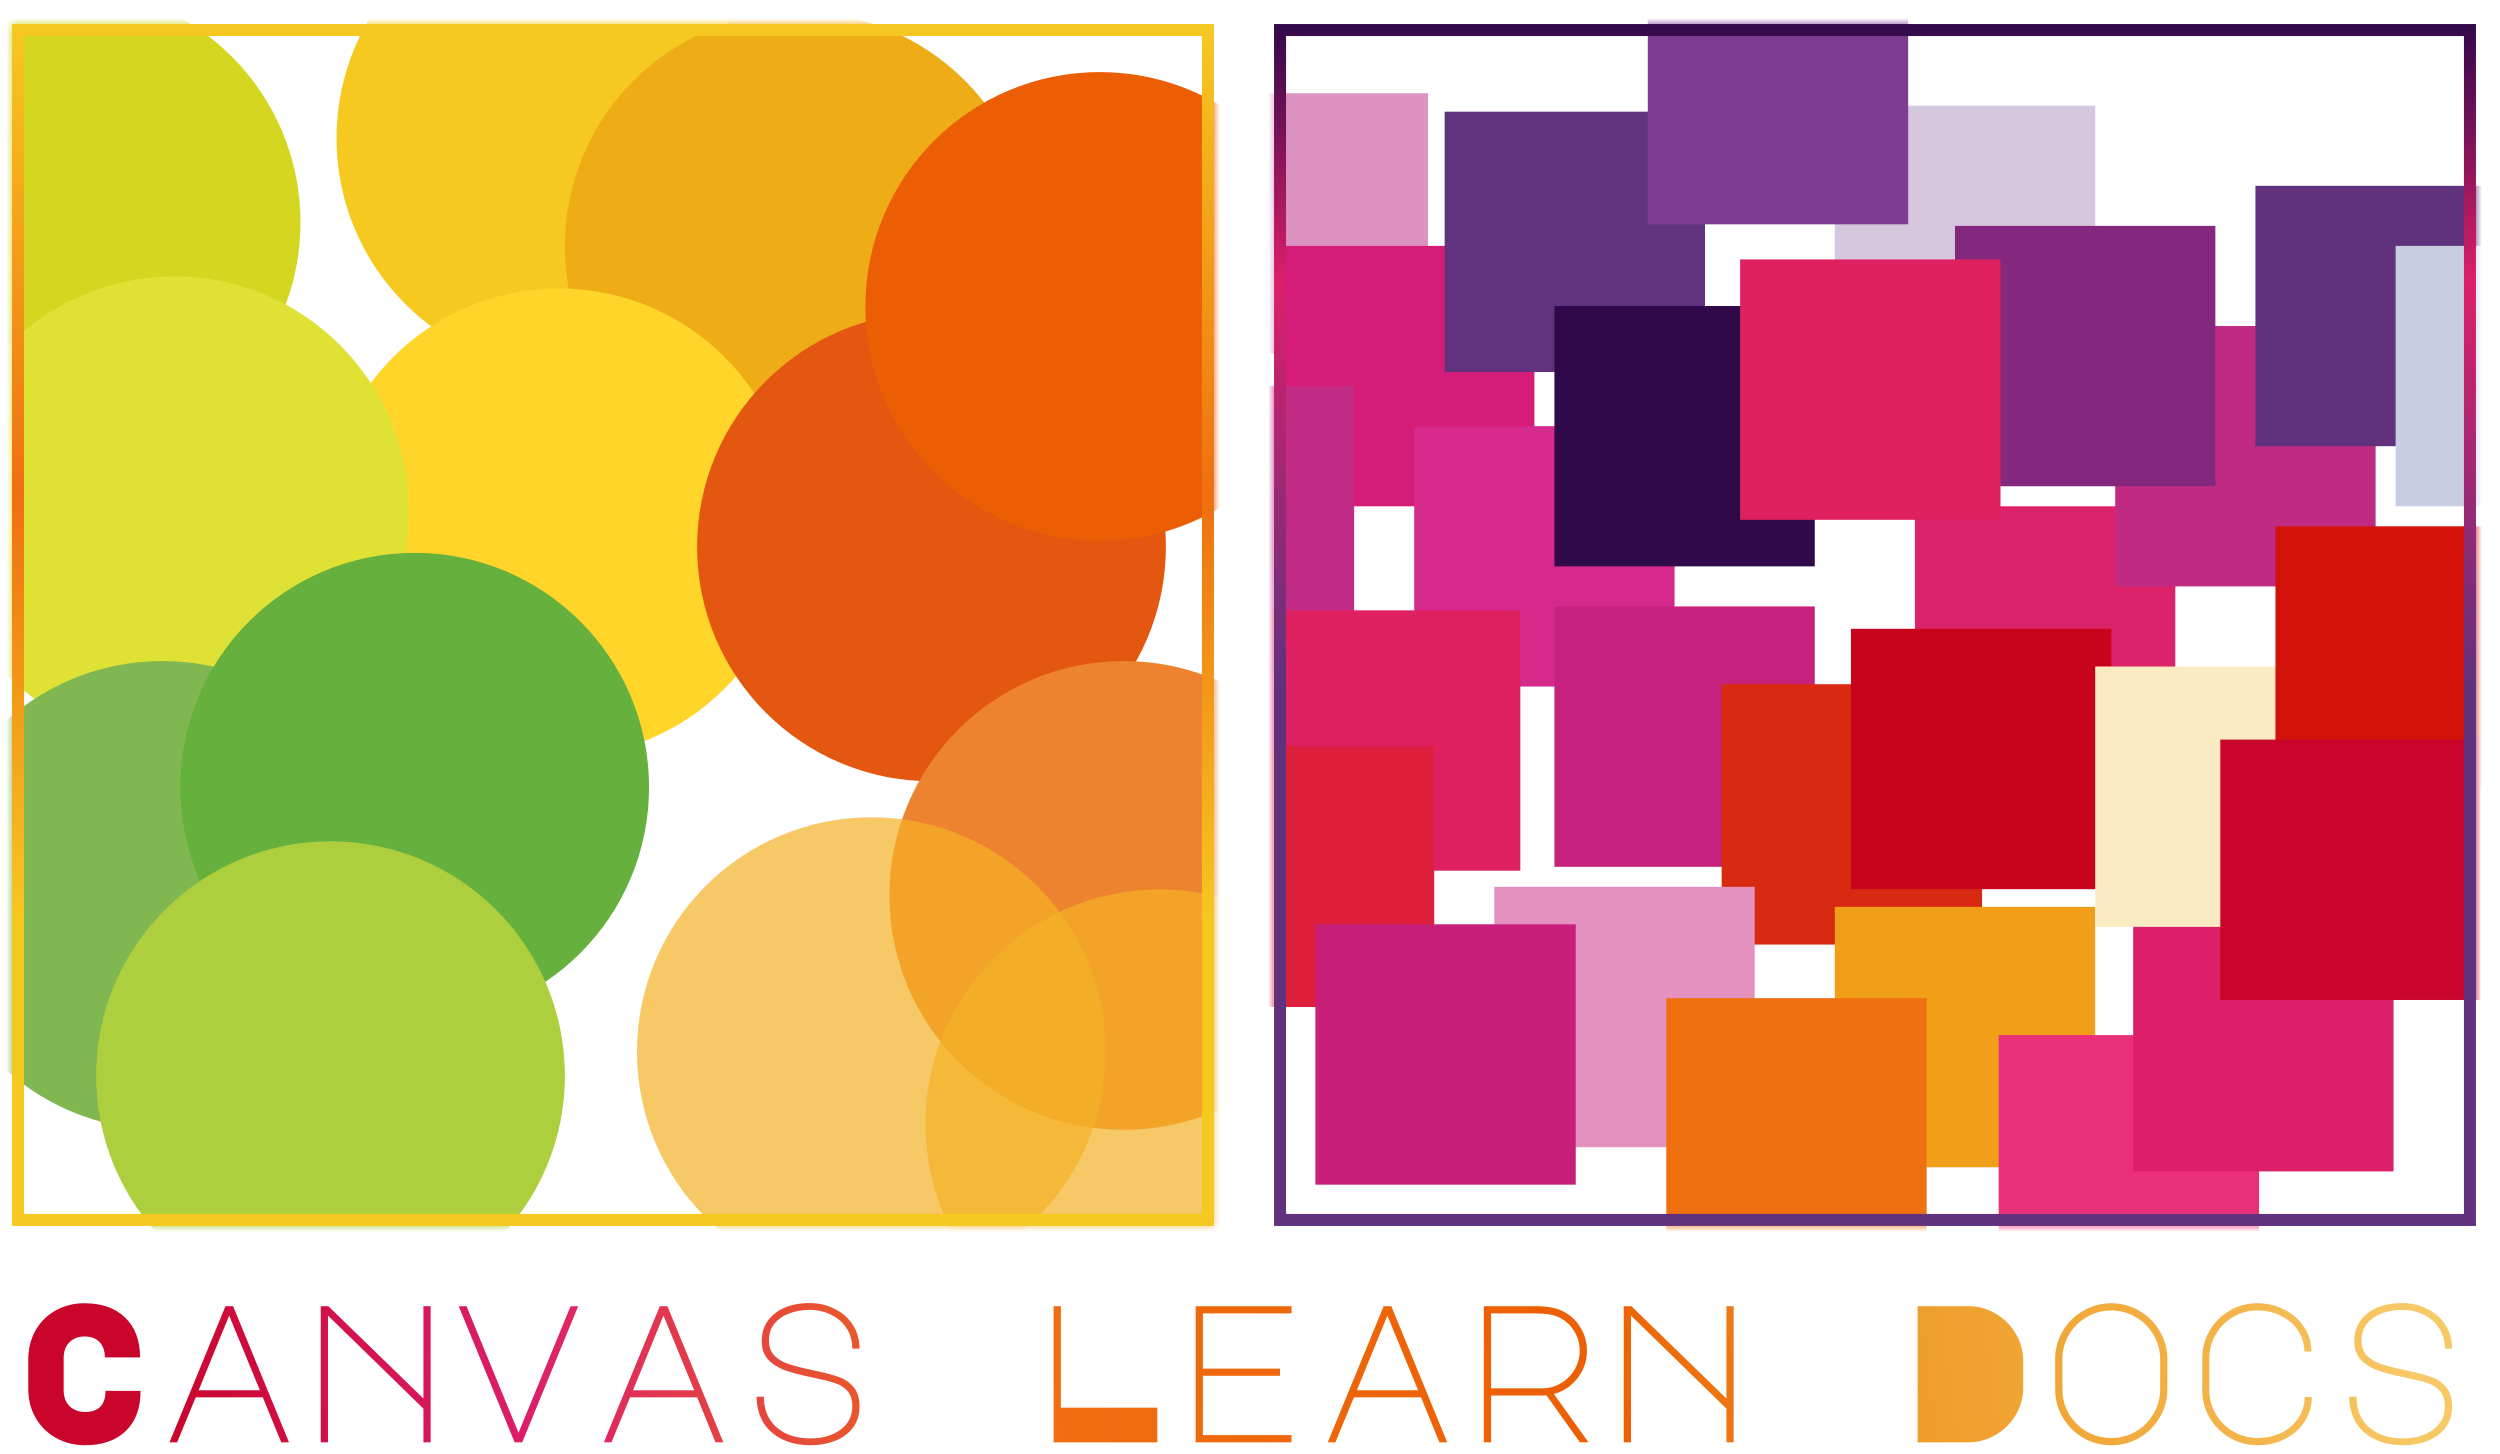 <svg width="208" height="121" viewBox="0 0 208 121" fill="none" xmlns="http://www.w3.org/2000/svg">
<g filter="url(#filter0_d_4_99)">
<mask id="mask0_4_99" style="mask-type:alpha" maskUnits="userSpaceOnUse" x="1" y="2" width="100" height="100">
<rect x="1" y="2" width="100" height="100" fill="#D9D9D9"/>
</mask>
<g mask="url(#mask0_4_99)">
<g style="mix-blend-mode:multiply">
<circle cx="5.5" cy="18.5" r="19.5" fill="#D4D620"/>
</g>
<g style="mix-blend-mode:multiply">
<circle cx="47.5" cy="11.5" r="19.5" fill="#F6C921"/>
</g>
<g style="mix-blend-mode:multiply">
<circle cx="66.5" cy="20.5" r="19.5" fill="#EEAC16"/>
</g>
<g style="mix-blend-mode:multiply">
<circle cx="46.5" cy="43.5" r="19.5" fill="#FFD52A"/>
</g>
<g style="mix-blend-mode:multiply">
<circle cx="14.5" cy="42.5" r="19.5" fill="#DFE135"/>
</g>
<g style="mix-blend-mode:multiply">
<circle cx="13.5" cy="74.5" r="19.5" fill="#80B750"/>
</g>
<g style="mix-blend-mode:multiply">
<circle cx="77.5" cy="45.5" r="19.5" fill="#E35711"/>
</g>
<g style="mix-blend-mode:multiply">
<circle cx="91.5" cy="25.5" r="19.5" fill="#EC5E04"/>
</g>
<g style="mix-blend-mode:multiply">
<circle cx="34.5" cy="65.5" r="19.5" fill="#66B13D"/>
</g>
<g style="mix-blend-mode:multiply">
<circle cx="27.5" cy="89.5" r="19.5" fill="#ADCF3D"/>
</g>
<g style="mix-blend-mode:multiply">
<circle cx="93.5" cy="74.5" r="19.5" fill="#ED832F"/>
</g>
<g style="mix-blend-mode:multiply" opacity="0.7">
<circle cx="96.5" cy="93.5" r="19.5" fill="#F3B025"/>
</g>
<g style="mix-blend-mode:multiply" opacity="0.7">
<circle cx="72.5" cy="87.5" r="19.5" fill="#F3B025"/>
</g>
</g>
</g>
<rect x="1.5" y="2.5" width="99" height="99" stroke="url(#paint0_linear_4_99)"/>
<mask id="mask1_4_99" style="mask-type:alpha" maskUnits="userSpaceOnUse" x="106" y="2" width="100" height="100">
<rect x="106" y="2" width="100" height="100" fill="white"/>
</mask>
<g mask="url(#mask1_4_99)">
<g style="mix-blend-mode:multiply">
<rect x="97.146" y="7.756" width="21.663" height="21.663" fill="#DC93C1"/>
</g>
<g style="mix-blend-mode:multiply">
<rect x="105.998" y="20.459" width="21.663" height="21.663" fill="#D41C78"/>
</g>
<g style="mix-blend-mode:multiply">
<rect x="117.662" y="35.457" width="21.663" height="21.663" fill="#D5298B"/>
</g>
<g style="mix-blend-mode:multiply">
<rect x="129.327" y="50.455" width="21.663" height="21.663" fill="#C6217D"/>
</g>
<g style="mix-blend-mode:multiply">
<rect x="143.243" y="56.925" width="21.663" height="21.663" fill="#D82911"/>
</g>
<g style="mix-blend-mode:multiply">
<rect x="152.657" y="75.451" width="21.663" height="21.663" fill="#F19E19"/>
</g>
<g style="mix-blend-mode:multiply">
<rect x="166.291" y="86.12" width="21.663" height="21.663" fill="#E92F78"/>
</g>
<g style="mix-blend-mode:multiply">
<rect x="91" y="32.124" width="21.663" height="21.663" fill="#C32C86"/>
</g>
<g style="mix-blend-mode:multiply">
<rect x="120.194" y="9.292" width="21.663" height="21.663" fill="#61337E"/>
</g>
<g style="mix-blend-mode:multiply">
<rect x="129.327" y="25.459" width="21.663" height="21.663" fill="#30094A"/>
</g>
<g style="mix-blend-mode:multiply">
<rect x="104.829" y="50.779" width="21.663" height="21.663" fill="#DF2162"/>
</g>
<g style="mix-blend-mode:multiply">
<rect x="152.657" y="8.795" width="21.663" height="21.663" fill="#D4C7DE"/>
</g>
<g style="mix-blend-mode:multiply">
<rect x="159.322" y="42.123" width="21.663" height="21.663" fill="#DC226B"/>
</g>
<g style="mix-blend-mode:multiply">
<rect x="124.328" y="73.784" width="21.663" height="21.663" fill="#E491BF"/>
</g>
<g style="mix-blend-mode:multiply">
<rect x="138.633" y="83.047" width="21.663" height="21.663" fill="#EF6F11"/>
</g>
<g style="mix-blend-mode:multiply">
<rect x="153.999" y="52.316" width="21.663" height="21.663" fill="#C8041C"/>
</g>
<g style="mix-blend-mode:multiply">
<rect x="177.48" y="75.797" width="21.663" height="21.663" fill="#DC1F69"/>
</g>
<g style="mix-blend-mode:multiply">
<rect x="175.986" y="27.125" width="21.663" height="21.663" fill="#BF2B83"/>
</g>
<g style="mix-blend-mode:multiply">
<rect x="174.32" y="55.454" width="21.663" height="21.663" fill="#FAEBC3"/>
</g>
<g style="mix-blend-mode:multiply">
<rect x="187.651" y="15.46" width="21.663" height="21.663" fill="#60327E"/>
</g>
<g style="mix-blend-mode:multiply">
<rect x="199.316" y="20.459" width="21.663" height="21.663" fill="#C8CDE3"/>
</g>
<g style="mix-blend-mode:multiply">
<rect x="189.318" y="43.789" width="21.663" height="21.663" fill="#D31209"/>
</g>
<g style="mix-blend-mode:multiply">
<rect x="97.666" y="62.12" width="21.663" height="21.663" fill="#DE203D"/>
</g>
<g style="mix-blend-mode:multiply">
<rect x="109.439" y="76.901" width="21.663" height="21.663" fill="#C71F7A"/>
</g>
<g style="mix-blend-mode:multiply">
<rect x="137.097" y="-3" width="21.663" height="21.663" fill="#7E3C93"/>
</g>
<g style="mix-blend-mode:multiply">
<rect x="162.655" y="18.793" width="21.663" height="21.663" fill="#83287E"/>
</g>
<g style="mix-blend-mode:multiply">
<rect x="144.779" y="21.585" width="21.663" height="21.663" fill="#DF225F"/>
</g>
<g style="mix-blend-mode:multiply">
<rect x="184.73" y="61.535" width="21.663" height="21.663" fill="#C9052B"/>
</g>
</g>
<rect x="106.5" y="2.5" width="99" height="99" stroke="url(#paint1_linear_4_99)"/>
<path d="M11.691 115.72C11.702 117.141 11.295 118.253 10.471 119.056C9.646 119.848 8.513 120.244 7.07 120.244C6.213 120.244 5.421 120.049 4.694 119.658C3.978 119.268 3.408 118.714 2.985 117.998C2.562 117.282 2.351 116.458 2.351 115.525V113.149C2.351 112.227 2.551 111.408 2.953 110.692C3.365 109.976 3.924 109.423 4.629 109.032C5.345 108.631 6.142 108.43 7.021 108.43C8.464 108.43 9.592 108.826 10.406 109.618C11.23 110.399 11.648 111.506 11.659 112.938H8.73C8.719 112.384 8.567 111.956 8.274 111.652C7.992 111.348 7.574 111.196 7.021 111.196C6.522 111.196 6.11 111.354 5.784 111.668C5.459 111.983 5.296 112.428 5.296 113.003V115.655C5.296 116.23 5.464 116.68 5.8 117.006C6.148 117.32 6.571 117.478 7.07 117.478C8.209 117.478 8.778 116.892 8.778 115.72H11.691ZM18.757 108.674H19.392L24.046 120H23.395L21.865 116.257H16.284L14.738 120H14.103L18.757 108.674ZM16.528 115.671H21.621L19.067 109.455L16.528 115.671ZM26.686 120V108.674H27.32L35.229 116.355V108.674H35.831V120H35.229V117.201L27.288 109.455V120H26.686ZM38.813 108.674L43.141 119.203L47.47 108.674H48.105L43.45 120H42.816L38.162 108.674H38.813ZM54.894 108.674H55.529L60.183 120H59.532L58.002 116.257H52.421L50.875 120H50.24L54.894 108.674ZM52.665 115.671H57.758L55.203 109.455L52.665 115.671ZM67.493 114.581C66.571 114.397 65.817 114.196 65.231 113.979C64.656 113.751 64.2 113.448 63.864 113.068C63.539 112.677 63.376 112.178 63.376 111.571C63.376 110.942 63.539 110.388 63.864 109.911C64.2 109.434 64.667 109.065 65.263 108.804C65.871 108.544 66.571 108.414 67.363 108.414C68.122 108.414 68.816 108.577 69.446 108.902C70.086 109.217 70.59 109.661 70.959 110.236C71.328 110.811 71.512 111.468 71.512 112.205H70.91C70.91 111.565 70.753 111.001 70.438 110.513C70.124 110.025 69.695 109.651 69.153 109.39C68.61 109.119 68.008 108.983 67.346 108.983C66.761 108.983 66.213 109.076 65.703 109.26C65.193 109.444 64.775 109.727 64.45 110.106C64.135 110.486 63.978 110.963 63.978 111.538C63.978 112.059 64.13 112.477 64.434 112.791C64.737 113.095 65.133 113.328 65.621 113.491C66.11 113.654 66.793 113.827 67.672 114.012C68.561 114.196 69.25 114.375 69.739 114.549C70.237 114.711 70.655 114.988 70.992 115.379C71.339 115.769 71.512 116.317 71.512 117.022C71.512 117.727 71.322 118.324 70.943 118.812C70.574 119.289 70.08 119.647 69.462 119.886C68.844 120.125 68.171 120.244 67.444 120.244C66.544 120.244 65.752 120.076 65.068 119.74C64.385 119.403 63.859 118.931 63.49 118.324C63.132 117.706 62.953 117 62.953 116.208H63.555C63.555 116.903 63.707 117.51 64.01 118.031C64.325 118.552 64.775 118.959 65.361 119.251C65.947 119.534 66.641 119.675 67.444 119.675C68.442 119.675 69.267 119.436 69.918 118.959C70.579 118.481 70.91 117.83 70.91 117.006C70.91 116.442 70.769 116.008 70.487 115.704C70.205 115.4 69.847 115.183 69.413 115.053C68.99 114.912 68.35 114.755 67.493 114.581ZM96.287 117.12V120H87.662V108.674H88.264V117.12H96.287ZM99.48 108.674H107.454V109.276H100.082V113.865H106.494V114.467H100.082V119.398H107.454V120H99.48V108.674ZM115.122 108.674H115.757L120.41 120H119.76L118.23 116.257H112.648L111.103 120H110.468L115.122 108.674ZM112.893 115.671H117.986L115.431 109.455L112.893 115.671ZM129.934 109.049C130.585 109.352 131.095 109.802 131.463 110.399C131.843 110.996 132.033 111.658 132.033 112.384C132.033 113.231 131.773 113.99 131.252 114.663C130.742 115.324 130.086 115.764 129.283 115.981L132.163 120H131.447L128.665 116.095L128.144 116.111H124.059V120H123.457V108.674H127.77C128.247 108.674 128.654 108.707 128.99 108.772C129.337 108.826 129.652 108.918 129.934 109.049ZM128.307 115.509C128.871 115.509 129.391 115.368 129.869 115.086C130.346 114.804 130.726 114.424 131.008 113.947C131.29 113.469 131.431 112.949 131.431 112.384C131.431 111.755 131.263 111.186 130.926 110.676C130.601 110.166 130.145 109.786 129.56 109.537C129.136 109.363 128.54 109.276 127.77 109.276H124.059V115.509H128.307ZM135.096 120V108.674H135.731L143.639 116.355V108.674H144.241V120H143.639V117.201L135.698 109.455V120H135.096ZM159.545 120V108.674H163.76C164.584 108.674 165.344 108.88 166.038 109.293C166.743 109.705 167.302 110.264 167.714 110.969C168.126 111.663 168.332 112.422 168.332 113.247V115.427C168.332 116.252 168.126 117.017 167.714 117.722C167.302 118.416 166.743 118.969 166.038 119.382C165.344 119.794 164.584 120 163.76 120H159.545ZM175.659 108.43C176.505 108.43 177.286 108.642 178.002 109.065C178.718 109.477 179.282 110.041 179.695 110.757C180.118 111.473 180.329 112.254 180.329 113.1V115.574C180.329 116.42 180.118 117.201 179.695 117.917C179.282 118.633 178.718 119.203 178.002 119.626C177.286 120.038 176.505 120.244 175.659 120.244C174.813 120.244 174.032 120.038 173.316 119.626C172.6 119.203 172.03 118.633 171.607 117.917C171.195 117.201 170.989 116.42 170.989 115.574V113.1C170.989 112.254 171.195 111.473 171.607 110.757C172.03 110.041 172.6 109.477 173.316 109.065C174.032 108.642 174.813 108.43 175.659 108.43ZM171.591 115.574C171.591 116.312 171.77 116.995 172.128 117.624C172.497 118.243 172.99 118.736 173.609 119.105C174.238 119.463 174.921 119.642 175.659 119.642C176.397 119.642 177.075 119.463 177.693 119.105C178.322 118.736 178.816 118.243 179.174 117.624C179.543 116.995 179.727 116.312 179.727 115.574V113.1C179.727 112.363 179.543 111.685 179.174 111.066C178.816 110.437 178.322 109.944 177.693 109.586C177.075 109.217 176.397 109.032 175.659 109.032C174.921 109.032 174.238 109.217 173.609 109.586C172.99 109.944 172.497 110.437 172.128 111.066C171.77 111.685 171.591 112.363 171.591 113.1V115.574ZM183.815 115.671C183.815 116.387 183.994 117.049 184.352 117.657C184.721 118.264 185.209 118.747 185.817 119.105C186.435 119.463 187.102 119.642 187.818 119.642C188.556 119.642 189.223 119.496 189.82 119.203C190.417 118.91 190.883 118.503 191.219 117.982C191.567 117.461 191.746 116.876 191.756 116.225H192.342C192.342 116.973 192.142 117.657 191.74 118.275C191.35 118.883 190.807 119.365 190.113 119.723C189.429 120.071 188.665 120.244 187.818 120.244C186.994 120.244 186.229 120.038 185.524 119.626C184.819 119.213 184.26 118.66 183.848 117.966C183.436 117.261 183.23 116.496 183.23 115.671V113.003C183.23 112.178 183.43 111.419 183.832 110.725C184.244 110.019 184.797 109.461 185.491 109.049C186.197 108.636 186.961 108.43 187.786 108.43C188.621 108.43 189.381 108.609 190.064 108.967C190.758 109.314 191.306 109.797 191.708 110.415C192.109 111.023 192.31 111.701 192.31 112.449H191.724C191.713 111.799 191.534 111.213 191.187 110.692C190.84 110.171 190.368 109.765 189.771 109.472C189.185 109.179 188.524 109.032 187.786 109.032C187.07 109.032 186.408 109.211 185.801 109.569C185.193 109.927 184.71 110.41 184.352 111.017C183.994 111.625 183.815 112.287 183.815 113.003V115.671ZM199.994 114.581C199.072 114.397 198.318 114.196 197.732 113.979C197.157 113.751 196.702 113.448 196.365 113.068C196.04 112.677 195.877 112.178 195.877 111.571C195.877 110.942 196.04 110.388 196.365 109.911C196.702 109.434 197.168 109.065 197.765 108.804C198.372 108.544 199.072 108.414 199.864 108.414C200.623 108.414 201.318 108.577 201.947 108.902C202.587 109.217 203.091 109.661 203.46 110.236C203.829 110.811 204.014 111.468 204.014 112.205H203.411C203.411 111.565 203.254 111.001 202.94 110.513C202.625 110.025 202.196 109.651 201.654 109.39C201.112 109.119 200.509 108.983 199.848 108.983C199.262 108.983 198.714 109.076 198.204 109.26C197.694 109.444 197.277 109.727 196.951 110.106C196.637 110.486 196.479 110.963 196.479 111.538C196.479 112.059 196.631 112.477 196.935 112.791C197.239 113.095 197.635 113.328 198.123 113.491C198.611 113.654 199.294 113.827 200.173 114.012C201.063 114.196 201.752 114.375 202.24 114.549C202.739 114.711 203.156 114.988 203.493 115.379C203.84 115.769 204.014 116.317 204.014 117.022C204.014 117.727 203.824 118.324 203.444 118.812C203.075 119.289 202.582 119.647 201.963 119.886C201.345 120.125 200.672 120.244 199.945 120.244C199.045 120.244 198.253 120.076 197.57 119.74C196.886 119.403 196.36 118.931 195.991 118.324C195.633 117.706 195.454 117 195.454 116.208H196.056C196.056 116.903 196.208 117.51 196.512 118.031C196.826 118.552 197.277 118.959 197.862 119.251C198.448 119.534 199.143 119.675 199.945 119.675C200.943 119.675 201.768 119.436 202.419 118.959C203.081 118.481 203.411 117.83 203.411 117.006C203.411 116.442 203.27 116.008 202.988 115.704C202.706 115.4 202.348 115.183 201.914 115.053C201.491 114.912 200.851 114.755 199.994 114.581Z" fill="url(#paint2_linear_4_99)"/>
<defs>
<filter id="filter0_d_4_99" x="0" y="1" width="102" height="102" filterUnits="userSpaceOnUse" color-interpolation-filters="sRGB">
<feFlood flood-opacity="0" result="BackgroundImageFix"/>
<feColorMatrix in="SourceAlpha" type="matrix" values="0 0 0 0 0 0 0 0 0 0 0 0 0 0 0 0 0 0 127 0" result="hardAlpha"/>
<feOffset/>
<feGaussianBlur stdDeviation="0.5"/>
<feComposite in2="hardAlpha" operator="out"/>
<feColorMatrix type="matrix" values="0 0 0 0 0 0 0 0 0 0 0 0 0 0 0 0 0 0 0.06 0"/>
<feBlend mode="normal" in2="BackgroundImageFix" result="effect1_dropShadow_4_99"/>
<feBlend mode="normal" in="SourceGraphic" in2="effect1_dropShadow_4_99" result="shape"/>
</filter>
<linearGradient id="paint0_linear_4_99" x1="51" y1="2" x2="51" y2="102" gradientUnits="userSpaceOnUse">
<stop stop-color="#F6C921"/>
<stop offset="0.391" stop-color="#EF6F11"/>
<stop offset="0.75" stop-color="#F6C921"/>
</linearGradient>
<linearGradient id="paint1_linear_4_99" x1="156" y1="2" x2="156" y2="102" gradientUnits="userSpaceOnUse">
<stop stop-color="#30094A"/>
<stop offset="0.214" stop-color="#DC1F69"/>
<stop offset="0.552" stop-color="#60327E"/>
</linearGradient>
<linearGradient id="paint2_linear_4_99" x1="12.85" y1="116.2" x2="196.865" y2="91.356" gradientUnits="userSpaceOnUse">
<stop stop-color="#C9052B"/>
<stop offset="0.167" stop-color="#DC1F69"/>
<stop offset="0.377" stop-color="#EF6F11"/>
<stop offset="0.646" stop-color="#EC5E04"/>
<stop offset="0.781" stop-color="#EF9D29"/>
<stop offset="0.917" stop-color="#F3B247"/>
<stop offset="1" stop-color="#F7C866"/>
</linearGradient>
</defs>
</svg>
